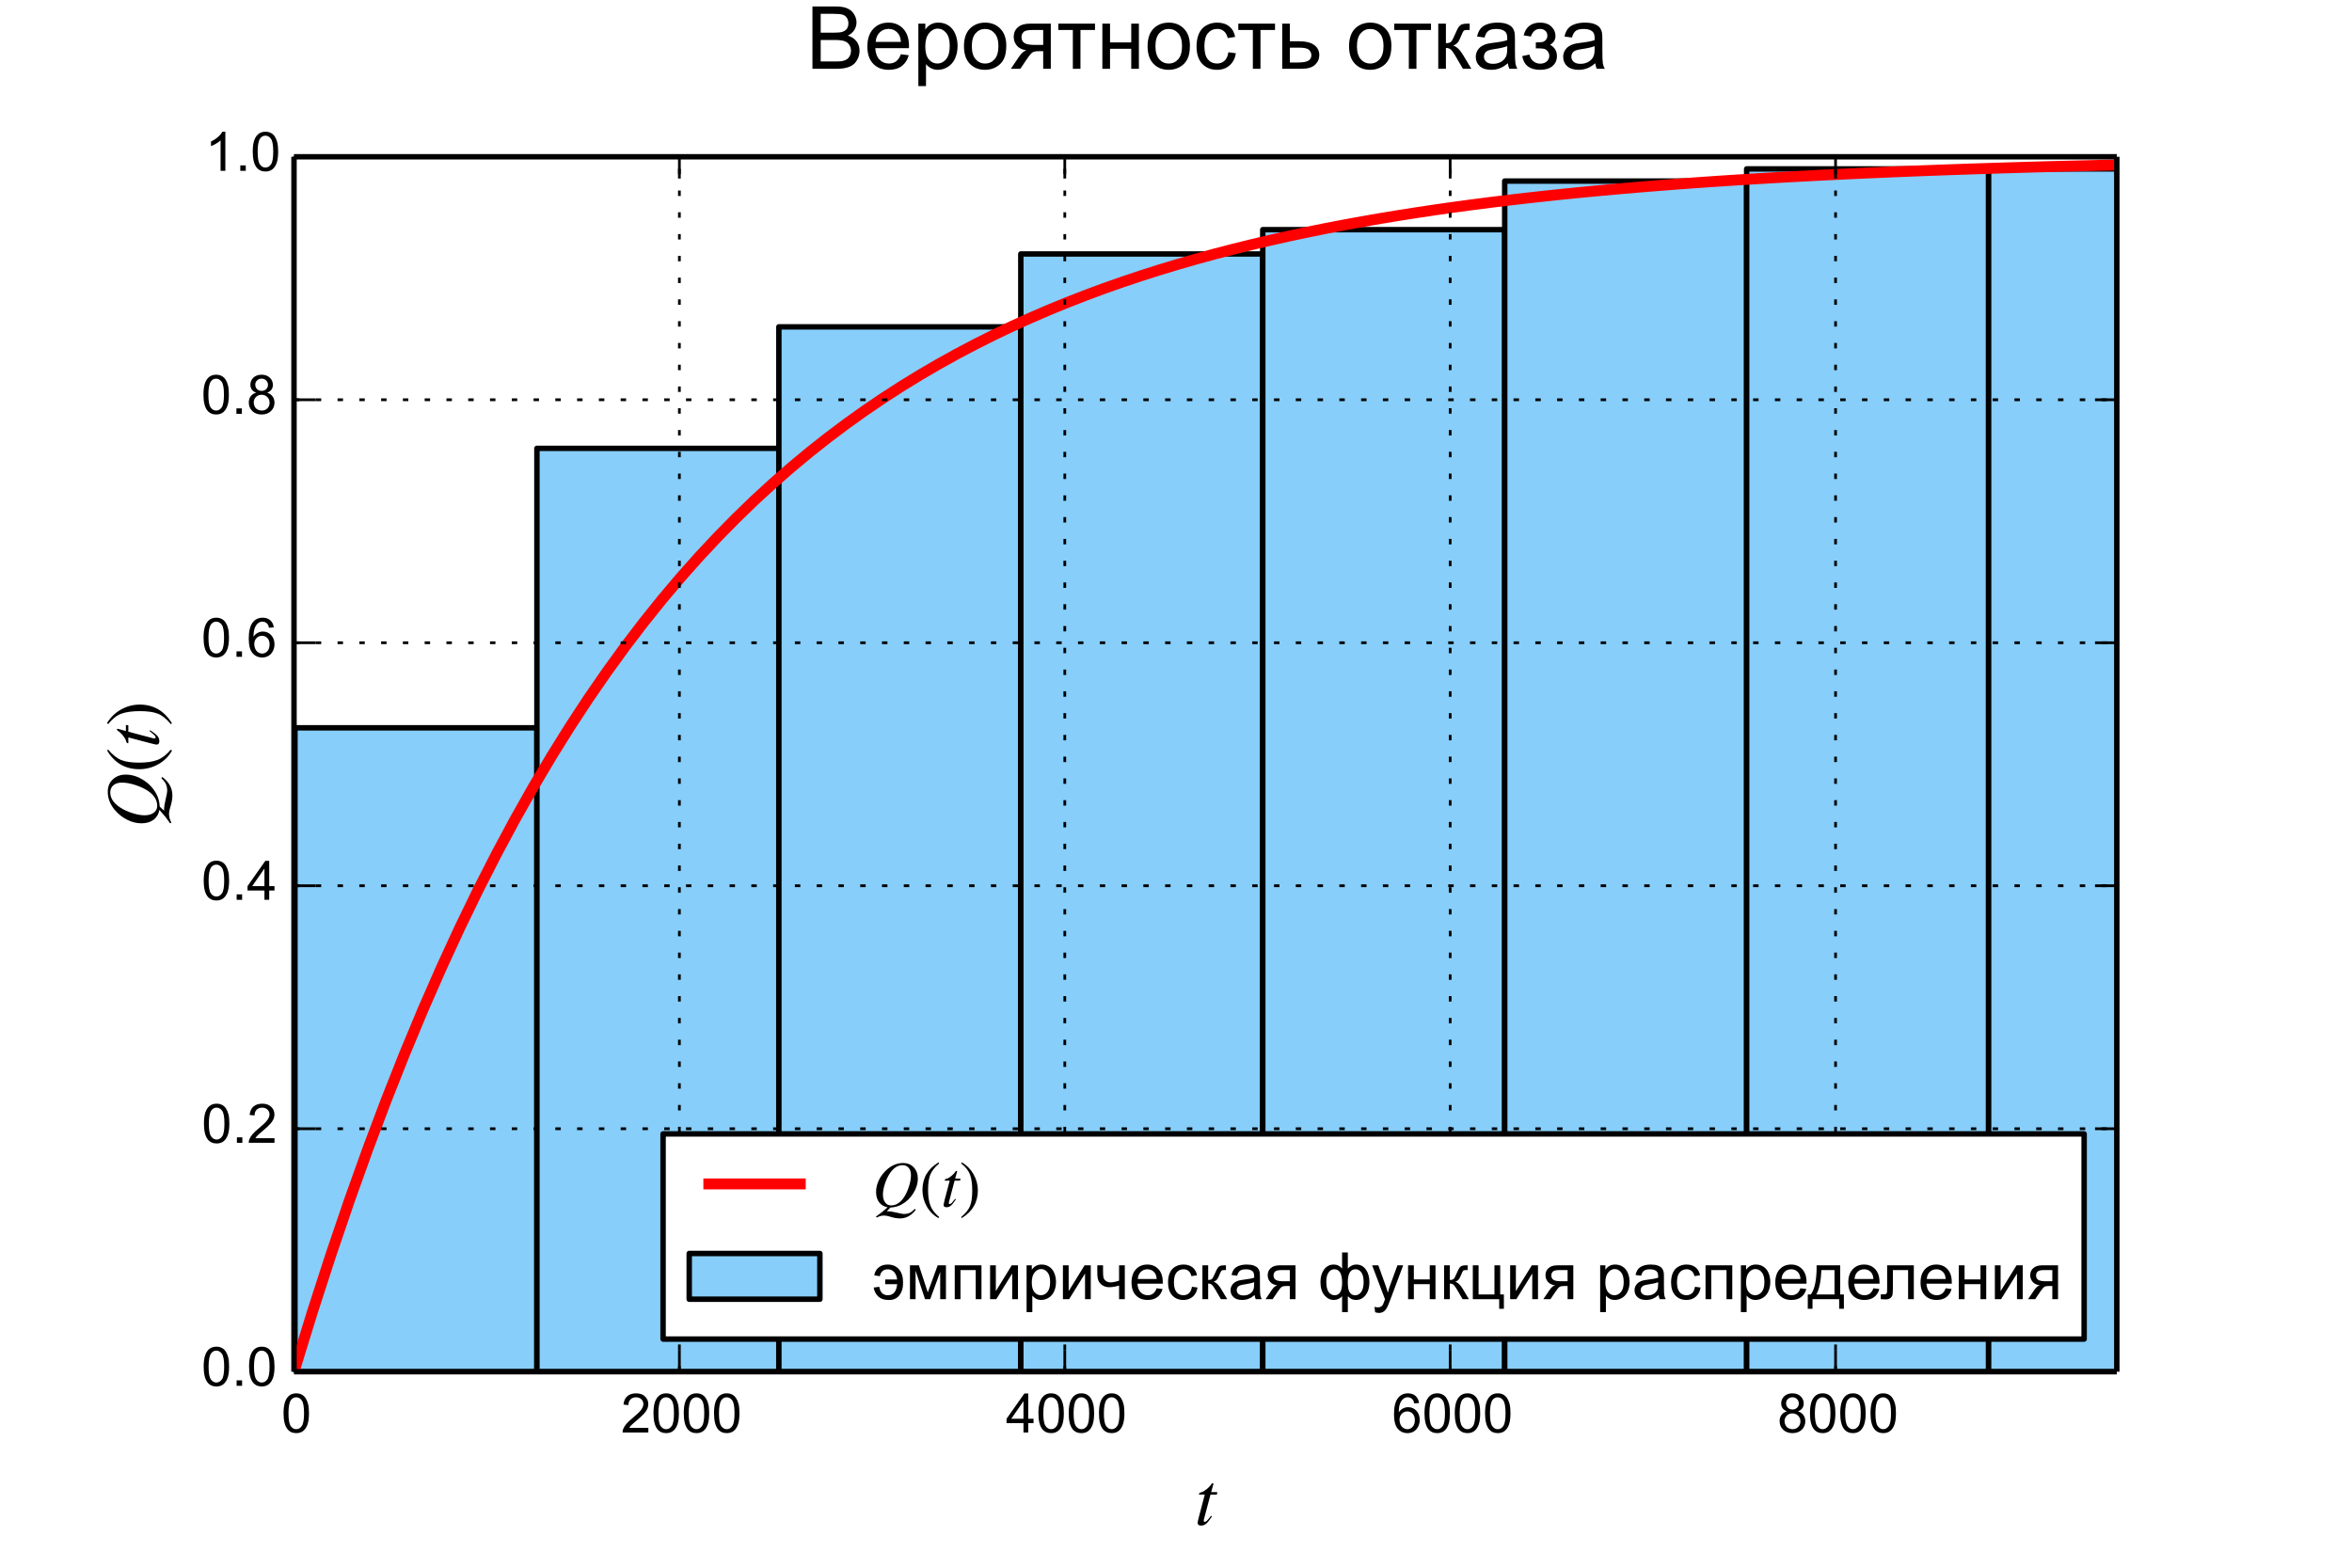 <?xml version="1.0" encoding="utf-8" standalone="no"?>
<!DOCTYPE svg PUBLIC "-//W3C//DTD SVG 1.1//EN"
  "http://www.w3.org/Graphics/SVG/1.1/DTD/svg11.dtd">
<!-- Created with matplotlib (http://matplotlib.org/) -->
<svg height="288pt" version="1.1" viewBox="0 0 432 288" width="432pt" xmlns="http://www.w3.org/2000/svg" xmlns:xlink="http://www.w3.org/1999/xlink">
 <defs>
  <style type="text/css">
*{stroke-linecap:butt;stroke-linejoin:round;}
  </style>
 </defs>
 <g id="figure_1">
  <g id="patch_1">
   <path d="
M0 288
L432 288
L432 0
L0 0
z
" style="fill:#ffffff;"/>
  </g>
  <g id="axes_1">
   <g id="patch_2">
    <path d="
M54 252
L388.8 252
L388.8 28.8
L54 28.8
z
" style="fill:#ffffff;"/>
   </g>
   <g id="patch_3">
    <path clip-path="url(#p124b8dd147)" d="
M54.177 252
L98.617 252
L98.617 133.704
L54.177 133.704
z
" style="fill:#87cefa;stroke:#000000;"/>
   </g>
   <g id="patch_4">
    <path clip-path="url(#p124b8dd147)" d="
M98.617 252
L143.056 252
L143.056 82.368
L98.617 82.368
z
" style="fill:#87cefa;stroke:#000000;"/>
   </g>
   <g id="patch_5">
    <path clip-path="url(#p124b8dd147)" d="
M143.056 252
L187.496 252
L187.496 60.048
L143.056 60.048
z
" style="fill:#87cefa;stroke:#000000;"/>
   </g>
   <g id="patch_6">
    <path clip-path="url(#p124b8dd147)" d="
M187.496 252
L231.936 252
L231.936 46.656
L187.496 46.656
z
" style="fill:#87cefa;stroke:#000000;"/>
   </g>
   <g id="patch_7">
    <path clip-path="url(#p124b8dd147)" d="
M231.936 252
L276.375 252
L276.375 42.192
L231.936 42.192
z
" style="fill:#87cefa;stroke:#000000;"/>
   </g>
   <g id="patch_8">
    <path clip-path="url(#p124b8dd147)" d="
M276.375 252
L320.815 252
L320.815 33.264
L276.375 33.264
z
" style="fill:#87cefa;stroke:#000000;"/>
   </g>
   <g id="patch_9">
    <path clip-path="url(#p124b8dd147)" d="
M320.815 252
L365.255 252
L365.255 31.032
L320.815 31.032
z
" style="fill:#87cefa;stroke:#000000;"/>
   </g>
   <g id="patch_10">
    <path clip-path="url(#p124b8dd147)" d="
M365.255 252
L409.694 252
L409.694 31.032
L365.255 31.032
z
" style="fill:#87cefa;stroke:#000000;"/>
   </g>
   <g id="patch_11">
    <path clip-path="url(#p124b8dd147)" d="
M409.694 252
L454.134 252
L454.134 31.032
L409.694 31.032
z
" style="fill:#87cefa;stroke:#000000;"/>
   </g>
   <g id="patch_12">
    <path clip-path="url(#p124b8dd147)" d="
M454.134 252
L498.574 252
L498.574 28.8
L454.134 28.8
z
" style="fill:#87cefa;stroke:#000000;"/>
   </g>
   <g id="line2d_1">
    <path clip-path="url(#p124b8dd147)" d="
M54 252
L57.382 241.007
L60.764 230.556
L64.145 220.619
L67.527 211.172
L70.909 202.19
L74.291 193.65
L77.673 185.531
L81.055 177.812
L84.436 170.473
L87.818 163.496
L91.2 156.862
L94.582 150.555
L97.964 144.558
L101.345 138.857
L104.727 133.437
L108.109 128.283
L111.491 123.383
L114.873 118.725
L118.255 114.296
L121.636 110.085
L125.018 106.082
L128.4 102.276
L131.782 98.657
L135.164 95.217
L138.545 91.945
L141.927 88.836
L145.309 85.879
L148.691 83.068
L152.073 80.395
L155.455 77.854
L158.836 75.438
L162.218 73.141
L165.6 70.957
L168.982 68.881
L172.364 66.907
L175.745 65.03
L179.127 63.246
L182.509 61.549
L185.891 59.936
L189.273 58.403
L192.655 56.945
L196.036 55.559
L199.418 54.241
L202.8 52.988
L206.182 51.797
L209.564 50.664
L212.945 49.587
L216.327 48.563
L219.709 47.59
L223.091 46.664
L226.473 45.785
L229.855 44.948
L233.236 44.153
L236.618 43.397
L240 42.678
L243.382 41.994
L246.764 41.344
L250.145 40.727
L253.527 40.139
L256.909 39.581
L260.291 39.05
L263.673 38.545
L267.055 38.065
L270.436 37.609
L273.818 37.175
L277.2 36.762
L280.582 36.37
L283.964 35.997
L287.345 35.643
L290.727 35.306
L294.109 34.986
L297.491 34.681
L300.873 34.391
L304.255 34.116
L307.636 33.854
L311.018 33.605
L314.4 33.368
L317.782 33.144
L321.164 32.93
L324.545 32.726
L327.927 32.533
L331.309 32.349
L334.691 32.174
L338.073 32.008
L341.455 31.85
L344.836 31.7
L348.218 31.557
L351.6 31.421
L354.982 31.292
L358.364 31.169
L361.745 31.053
L365.127 30.942
L368.509 30.836
L371.891 30.736
L375.273 30.641
L378.655 30.55
L382.036 30.464
L385.418 30.382
L388.8 30.304" style="fill:none;stroke:#ff0000;stroke-linecap:square;stroke-width:2;"/>
   </g>
   <g id="matplotlib.axis_1">
    <g id="xtick_1">
     <g id="line2d_2">
      <path clip-path="url(#p124b8dd147)" d="
M54 252
L54 28.8" style="fill:none;stroke:#000000;stroke-dasharray:1,3;stroke-dashoffset:0.0;stroke-width:0.5;"/>
     </g>
     <g id="line2d_3">
      <defs>
       <path d="
M0 0
L0 -4" id="mc7db9fdffb" style="stroke:#000000;stroke-width:0.5;"/>
      </defs>
      <g>
       <use style="stroke:#000000;stroke-width:0.5;" x="54.0" xlink:href="#mc7db9fdffb" y="252.0"/>
      </g>
     </g>
     <g id="line2d_4">
      <defs>
       <path d="
M0 0
L0 4" id="m5a7d422ac3" style="stroke:#000000;stroke-width:0.5;"/>
      </defs>
      <g>
       <use style="stroke:#000000;stroke-width:0.5;" x="54.0" xlink:href="#m5a7d422ac3" y="28.8"/>
      </g>
     </g>
     <g id="text_1">
      <!-- 0 -->
      <defs>
       <path d="
M4.156 35.297
Q4.156 48 6.766 55.734
Q9.375 63.484 14.516 67.672
Q19.672 71.875 27.484 71.875
Q33.25 71.875 37.594 69.547
Q41.938 67.234 44.766 62.859
Q47.609 58.5 49.219 52.219
Q50.828 45.953 50.828 35.297
Q50.828 22.703 48.234 14.969
Q45.656 7.234 40.5 3
Q35.359 -1.219 27.484 -1.219
Q17.141 -1.219 11.234 6.203
Q4.156 15.141 4.156 35.297
M13.188 35.297
Q13.188 17.672 17.312 11.828
Q21.438 6 27.484 6
Q33.547 6 37.672 11.859
Q41.797 17.719 41.797 35.297
Q41.797 52.984 37.672 58.781
Q33.547 64.594 27.391 64.594
Q21.344 64.594 17.719 59.469
Q13.188 52.938 13.188 35.297" id="ArialMT-30"/>
      </defs>
      <g transform="translate(51.666 263.158)scale(0.1 -0.1)">
       <use xlink:href="#ArialMT-30"/>
      </g>
     </g>
    </g>
    <g id="xtick_2">
     <g id="line2d_5">
      <path clip-path="url(#p124b8dd147)" d="
M124.786 252
L124.786 28.8" style="fill:none;stroke:#000000;stroke-dasharray:1,3;stroke-dashoffset:0.0;stroke-width:0.5;"/>
     </g>
     <g id="line2d_6">
      <g>
       <use style="stroke:#000000;stroke-width:0.5;" x="124.786" xlink:href="#mc7db9fdffb" y="252.0"/>
      </g>
     </g>
     <g id="line2d_7">
      <g>
       <use style="stroke:#000000;stroke-width:0.5;" x="124.786" xlink:href="#m5a7d422ac3" y="28.8"/>
      </g>
     </g>
     <g id="text_2">
      <!-- 2000 -->
      <defs>
       <path d="
M50.344 8.453
L50.344 0
L3.031 0
Q2.938 3.172 4.047 6.109
Q5.859 10.938 9.828 15.625
Q13.812 20.312 21.344 26.469
Q33.016 36.031 37.109 41.625
Q41.219 47.219 41.219 52.203
Q41.219 57.422 37.469 61
Q33.734 64.594 27.734 64.594
Q21.391 64.594 17.578 60.781
Q13.766 56.984 13.719 50.25
L4.688 51.172
Q5.609 61.281 11.656 66.578
Q17.719 71.875 27.938 71.875
Q38.234 71.875 44.234 66.156
Q50.25 60.453 50.25 52
Q50.25 47.703 48.484 43.547
Q46.734 39.406 42.656 34.812
Q38.578 30.219 29.109 22.219
Q21.188 15.578 18.938 13.203
Q16.703 10.844 15.234 8.453
z
" id="ArialMT-32"/>
      </defs>
      <g transform="translate(114.05 263.158)scale(0.1 -0.1)">
       <use xlink:href="#ArialMT-32"/>
       <use x="55.615" xlink:href="#ArialMT-30"/>
       <use x="111.23" xlink:href="#ArialMT-30"/>
       <use x="166.846" xlink:href="#ArialMT-30"/>
      </g>
     </g>
    </g>
    <g id="xtick_3">
     <g id="line2d_8">
      <path clip-path="url(#p124b8dd147)" d="
M195.573 252
L195.573 28.8" style="fill:none;stroke:#000000;stroke-dasharray:1,3;stroke-dashoffset:0.0;stroke-width:0.5;"/>
     </g>
     <g id="line2d_9">
      <g>
       <use style="stroke:#000000;stroke-width:0.5;" x="195.573" xlink:href="#mc7db9fdffb" y="252.0"/>
      </g>
     </g>
     <g id="line2d_10">
      <g>
       <use style="stroke:#000000;stroke-width:0.5;" x="195.573" xlink:href="#m5a7d422ac3" y="28.8"/>
      </g>
     </g>
     <g id="text_3">
      <!-- 4000 -->
      <defs>
       <path d="
M32.328 0
L32.328 17.141
L1.266 17.141
L1.266 25.203
L33.938 71.578
L41.109 71.578
L41.109 25.203
L50.781 25.203
L50.781 17.141
L41.109 17.141
L41.109 0
z

M32.328 25.203
L32.328 57.469
L9.906 25.203
z
" id="ArialMT-34"/>
      </defs>
      <g transform="translate(184.753 263.158)scale(0.1 -0.1)">
       <use xlink:href="#ArialMT-34"/>
       <use x="55.615" xlink:href="#ArialMT-30"/>
       <use x="111.23" xlink:href="#ArialMT-30"/>
       <use x="166.846" xlink:href="#ArialMT-30"/>
      </g>
     </g>
    </g>
    <g id="xtick_4">
     <g id="line2d_11">
      <path clip-path="url(#p124b8dd147)" d="
M266.359 252
L266.359 28.8" style="fill:none;stroke:#000000;stroke-dasharray:1,3;stroke-dashoffset:0.0;stroke-width:0.5;"/>
     </g>
     <g id="line2d_12">
      <g>
       <use style="stroke:#000000;stroke-width:0.5;" x="266.359" xlink:href="#mc7db9fdffb" y="252.0"/>
      </g>
     </g>
     <g id="line2d_13">
      <g>
       <use style="stroke:#000000;stroke-width:0.5;" x="266.359" xlink:href="#m5a7d422ac3" y="28.8"/>
      </g>
     </g>
     <g id="text_4">
      <!-- 6000 -->
      <defs>
       <path d="
M49.75 54.047
L41.016 53.375
Q39.844 58.547 37.703 60.891
Q34.125 64.656 28.906 64.656
Q24.703 64.656 21.531 62.312
Q17.391 59.281 14.984 53.469
Q12.594 47.656 12.5 36.922
Q15.672 41.75 20.266 44.094
Q24.859 46.438 29.891 46.438
Q38.672 46.438 44.844 39.969
Q51.031 33.5 51.031 23.25
Q51.031 16.5 48.125 10.719
Q45.219 4.938 40.141 1.859
Q35.062 -1.219 28.609 -1.219
Q17.625 -1.219 10.688 6.859
Q3.766 14.938 3.766 33.5
Q3.766 54.25 11.422 63.672
Q18.109 71.875 29.438 71.875
Q37.891 71.875 43.281 67.141
Q48.688 62.406 49.75 54.047
M13.875 23.188
Q13.875 18.656 15.797 14.5
Q17.719 10.359 21.188 8.172
Q24.656 6 28.469 6
Q34.031 6 38.031 10.484
Q42.047 14.984 42.047 22.703
Q42.047 30.125 38.078 34.391
Q34.125 38.672 28.125 38.672
Q22.172 38.672 18.016 34.391
Q13.875 30.125 13.875 23.188" id="ArialMT-36"/>
      </defs>
      <g transform="translate(255.665 263.158)scale(0.1 -0.1)">
       <use xlink:href="#ArialMT-36"/>
       <use x="55.615" xlink:href="#ArialMT-30"/>
       <use x="111.23" xlink:href="#ArialMT-30"/>
       <use x="166.846" xlink:href="#ArialMT-30"/>
      </g>
     </g>
    </g>
    <g id="xtick_5">
     <g id="line2d_14">
      <path clip-path="url(#p124b8dd147)" d="
M337.145 252
L337.145 28.8" style="fill:none;stroke:#000000;stroke-dasharray:1,3;stroke-dashoffset:0.0;stroke-width:0.5;"/>
     </g>
     <g id="line2d_15">
      <g>
       <use style="stroke:#000000;stroke-width:0.5;" x="337.145" xlink:href="#mc7db9fdffb" y="252.0"/>
      </g>
     </g>
     <g id="line2d_16">
      <g>
       <use style="stroke:#000000;stroke-width:0.5;" x="337.145" xlink:href="#m5a7d422ac3" y="28.8"/>
      </g>
     </g>
     <g id="text_5">
      <!-- 8000 -->
      <defs>
       <path d="
M17.672 38.812
Q12.203 40.828 9.562 44.531
Q6.938 48.25 6.938 53.422
Q6.938 61.234 12.547 66.547
Q18.172 71.875 27.484 71.875
Q36.859 71.875 42.578 66.422
Q48.297 60.984 48.297 53.172
Q48.297 48.188 45.672 44.5
Q43.062 40.828 37.75 38.812
Q44.344 36.672 47.781 31.875
Q51.219 27.094 51.219 20.453
Q51.219 11.281 44.719 5.031
Q38.234 -1.219 27.641 -1.219
Q17.047 -1.219 10.547 5.047
Q4.047 11.328 4.047 20.703
Q4.047 27.688 7.594 32.391
Q11.141 37.109 17.672 38.812
M15.922 53.719
Q15.922 48.641 19.188 45.406
Q22.469 42.188 27.688 42.188
Q32.766 42.188 36.016 45.375
Q39.266 48.578 39.266 53.219
Q39.266 58.062 35.906 61.359
Q32.562 64.656 27.594 64.656
Q22.562 64.656 19.234 61.422
Q15.922 58.203 15.922 53.719
M13.094 20.656
Q13.094 16.891 14.875 13.375
Q16.656 9.859 20.172 7.922
Q23.688 6 27.734 6
Q34.031 6 38.125 10.047
Q42.234 14.109 42.234 20.359
Q42.234 26.703 38.016 30.859
Q33.797 35.016 27.438 35.016
Q21.234 35.016 17.156 30.906
Q13.094 26.812 13.094 20.656" id="ArialMT-38"/>
      </defs>
      <g transform="translate(326.465 263.158)scale(0.1 -0.1)">
       <use xlink:href="#ArialMT-38"/>
       <use x="55.615" xlink:href="#ArialMT-30"/>
       <use x="111.23" xlink:href="#ArialMT-30"/>
       <use x="166.846" xlink:href="#ArialMT-30"/>
      </g>
     </g>
    </g>
    <g id="text_6">
     <!-- $t$ -->
     <defs>
      <path d="
M29.594 42.797
L29.094 39.594
L20.703 39.594
L12 6.797
Q11.797 6 11.797 5.406
Q11.797 3.797 13.297 3.797
Q14.5 3.797 16.094 5.344
Q17.703 6.906 21.406 11.703
L22.703 11
Q18.094 4 15.141 1.453
Q12.203 -1.094 8.406 -1.094
Q3.797 -1.094 3.797 2.594
Q3.797 3.594 5.406 10
L13.203 39.594
L5.703 39.594
L5.594 40.203
Q5.594 42 8.906 42.703
Q11.406 43.297 15.5 46.547
Q19.594 49.797 22.203 53.703
Q22.797 54.594 23.594 54.594
Q24.5 54.594 24.5 53.797
Q24.5 53.297 24.406 53.094
L21.594 42.797
z
" id="STIXGeneral-Italic-74"/>
     </defs>
     <g transform="translate(219.44 280.166)scale(0.14 -0.14)">
      <use transform="translate(0.0 0.406)" xlink:href="#STIXGeneral-Italic-74"/>
     </g>
    </g>
   </g>
   <g id="matplotlib.axis_2">
    <g id="ytick_1">
     <g id="line2d_17">
      <path clip-path="url(#p124b8dd147)" d="
M54 252
L388.8 252" style="fill:none;stroke:#000000;stroke-dasharray:1,3;stroke-dashoffset:0.0;stroke-width:0.5;"/>
     </g>
     <g id="line2d_18">
      <defs>
       <path d="
M0 0
L4 0" id="md7965d1ba0" style="stroke:#000000;stroke-width:0.5;"/>
      </defs>
      <g>
       <use style="stroke:#000000;stroke-width:0.5;" x="54.0" xlink:href="#md7965d1ba0" y="252.0"/>
      </g>
     </g>
     <g id="line2d_19">
      <defs>
       <path d="
M0 0
L-4 0" id="md9a1c1a7cd" style="stroke:#000000;stroke-width:0.5;"/>
      </defs>
      <g>
       <use style="stroke:#000000;stroke-width:0.5;" x="388.8" xlink:href="#md9a1c1a7cd" y="252.0"/>
      </g>
     </g>
     <g id="text_7">
      <!-- 0.0 -->
      <defs>
       <path d="
M9.078 0
L9.078 10.016
L19.094 10.016
L19.094 0
z
" id="ArialMT-2e"/>
      </defs>
      <g transform="translate(36.994 254.585)scale(0.1 -0.1)">
       <use xlink:href="#ArialMT-30"/>
       <use x="55.615" xlink:href="#ArialMT-2e"/>
       <use x="83.398" xlink:href="#ArialMT-30"/>
      </g>
     </g>
    </g>
    <g id="ytick_2">
     <g id="line2d_20">
      <path clip-path="url(#p124b8dd147)" d="
M54 207.36
L388.8 207.36" style="fill:none;stroke:#000000;stroke-dasharray:1,3;stroke-dashoffset:0.0;stroke-width:0.5;"/>
     </g>
     <g id="line2d_21">
      <g>
       <use style="stroke:#000000;stroke-width:0.5;" x="54.0" xlink:href="#md7965d1ba0" y="207.36"/>
      </g>
     </g>
     <g id="line2d_22">
      <g>
       <use style="stroke:#000000;stroke-width:0.5;" x="388.8" xlink:href="#md9a1c1a7cd" y="207.36"/>
      </g>
     </g>
     <g id="text_8">
      <!-- 0.2 -->
      <g transform="translate(37.042 209.945)scale(0.1 -0.1)">
       <use xlink:href="#ArialMT-30"/>
       <use x="55.615" xlink:href="#ArialMT-2e"/>
       <use x="83.398" xlink:href="#ArialMT-32"/>
      </g>
     </g>
    </g>
    <g id="ytick_3">
     <g id="line2d_23">
      <path clip-path="url(#p124b8dd147)" d="
M54 162.72
L388.8 162.72" style="fill:none;stroke:#000000;stroke-dasharray:1,3;stroke-dashoffset:0.0;stroke-width:0.5;"/>
     </g>
     <g id="line2d_24">
      <g>
       <use style="stroke:#000000;stroke-width:0.5;" x="54.0" xlink:href="#md7965d1ba0" y="162.72"/>
      </g>
     </g>
     <g id="line2d_25">
      <g>
       <use style="stroke:#000000;stroke-width:0.5;" x="388.8" xlink:href="#md9a1c1a7cd" y="162.72"/>
      </g>
     </g>
     <g id="text_9">
      <!-- 0.4 -->
      <g transform="translate(36.998 165.305)scale(0.1 -0.1)">
       <use xlink:href="#ArialMT-30"/>
       <use x="55.615" xlink:href="#ArialMT-2e"/>
       <use x="83.398" xlink:href="#ArialMT-34"/>
      </g>
     </g>
    </g>
    <g id="ytick_4">
     <g id="line2d_26">
      <path clip-path="url(#p124b8dd147)" d="
M54 118.08
L388.8 118.08" style="fill:none;stroke:#000000;stroke-dasharray:1,3;stroke-dashoffset:0.0;stroke-width:0.5;"/>
     </g>
     <g id="line2d_27">
      <g>
       <use style="stroke:#000000;stroke-width:0.5;" x="54.0" xlink:href="#md7965d1ba0" y="118.08"/>
      </g>
     </g>
     <g id="line2d_28">
      <g>
       <use style="stroke:#000000;stroke-width:0.5;" x="388.8" xlink:href="#md9a1c1a7cd" y="118.08"/>
      </g>
     </g>
     <g id="text_10">
      <!-- 0.6 -->
      <g transform="translate(36.973 120.665)scale(0.1 -0.1)">
       <use xlink:href="#ArialMT-30"/>
       <use x="55.615" xlink:href="#ArialMT-2e"/>
       <use x="83.398" xlink:href="#ArialMT-36"/>
      </g>
     </g>
    </g>
    <g id="ytick_5">
     <g id="line2d_29">
      <path clip-path="url(#p124b8dd147)" d="
M54 73.44
L388.8 73.44" style="fill:none;stroke:#000000;stroke-dasharray:1,3;stroke-dashoffset:0.0;stroke-width:0.5;"/>
     </g>
     <g id="line2d_30">
      <g>
       <use style="stroke:#000000;stroke-width:0.5;" x="54.0" xlink:href="#md7965d1ba0" y="73.44"/>
      </g>
     </g>
     <g id="line2d_31">
      <g>
       <use style="stroke:#000000;stroke-width:0.5;" x="388.8" xlink:href="#md9a1c1a7cd" y="73.44"/>
      </g>
     </g>
     <g id="text_11">
      <!-- 0.8 -->
      <g transform="translate(36.955 76.025)scale(0.1 -0.1)">
       <use xlink:href="#ArialMT-30"/>
       <use x="55.615" xlink:href="#ArialMT-2e"/>
       <use x="83.398" xlink:href="#ArialMT-38"/>
      </g>
     </g>
    </g>
    <g id="ytick_6">
     <g id="line2d_32">
      <path clip-path="url(#p124b8dd147)" d="
M54 28.8
L388.8 28.8" style="fill:none;stroke:#000000;stroke-dasharray:1,3;stroke-dashoffset:0.0;stroke-width:0.5;"/>
     </g>
     <g id="line2d_33">
      <g>
       <use style="stroke:#000000;stroke-width:0.5;" x="54.0" xlink:href="#md7965d1ba0" y="28.8"/>
      </g>
     </g>
     <g id="line2d_34">
      <g>
       <use style="stroke:#000000;stroke-width:0.5;" x="388.8" xlink:href="#md9a1c1a7cd" y="28.8"/>
      </g>
     </g>
     <g id="text_12">
      <!-- 1.0 -->
      <defs>
       <path d="
M37.25 0
L28.469 0
L28.469 56
Q25.297 52.984 20.141 49.953
Q14.984 46.922 10.891 45.406
L10.891 53.906
Q18.266 57.375 23.781 62.297
Q29.297 67.234 31.594 71.875
L37.25 71.875
z
" id="ArialMT-31"/>
      </defs>
      <g transform="translate(37.667 31.385)scale(0.1 -0.1)">
       <use xlink:href="#ArialMT-31"/>
       <use x="55.615" xlink:href="#ArialMT-2e"/>
       <use x="83.398" xlink:href="#ArialMT-30"/>
      </g>
     </g>
    </g>
    <g id="text_13">
     <!-- $Q(t)$ -->
     <defs>
      <path d="
M2.906 66
L4.094 67.594
Q15.5 60.797 22 49.188
Q28.5 37.594 28.5 24.703
Q28.5 -2.594 3.797 -17.703
L2.906 -16.094
Q13.203 -7.594 16.547 0.844
Q19.906 9.297 19.906 24.406
Q19.906 39.594 16.547 48.75
Q13.203 57.906 2.906 66" id="STIXGeneral-Regular-29"/>
      <path d="
M6.906 -16.906
L5.906 -15.297
Q11.703 -11.203 14.25 -9.203
Q16.797 -7.203 23.594 -1.203
Q15.094 0.5 10.547 6.641
Q6 12.797 6 22.5
Q6 31.797 10.594 41
Q15.203 50.203 23.297 57.203
Q34.406 66.594 47.406 66.594
Q57.5 66.594 63.703 59.891
Q69.906 53.203 69.906 42.906
Q69.906 31.203 62.797 19.953
Q55.703 8.703 44.297 2.703
Q37.5 -1 27.906 -1.594
L22.5 -7.297
L25 -7.297
Q28.5 -7.297 37.297 -9.297
Q45.906 -11.406 48.406 -11.406
Q53.797 -11.406 57.391 -9.75
Q61 -8.094 65.203 -3.703
L66.797 -4.797
Q64.406 -8.203 61.594 -10.703
Q53.297 -18.203 42.5 -18.203
Q35.906 -18.203 27.703 -15.594
Q22.203 -13.797 18.406 -13.797
Q12.5 -13.797 6.906 -16.906
M59.406 48
Q59.406 55.094 55.953 59.188
Q52.5 63.297 46.5 63.297
Q35.5 63.297 27.094 50.797
Q22.594 44.094 19.547 34.844
Q16.5 25.594 16.5 18.297
Q16.5 10.797 19.891 6.25
Q23.297 1.703 28.906 1.703
Q40.297 1.703 48.703 14.094
Q53.297 21.094 56.344 30.688
Q59.406 40.297 59.406 48" id="STIXGeneral-Italic-51"/>
      <path d="
M30.406 -16.094
L29.203 -17.703
Q17.594 -11.094 11.188 0.5
Q4.797 12.094 4.797 25.203
Q4.797 52.906 29.5 67.594
L30.406 66
Q20.203 57.297 16.797 48.844
Q13.406 40.406 13.406 25.5
Q13.406 10.703 16.906 1.5
Q20.406 -7.703 30.406 -16.094" id="STIXGeneral-Regular-28"/>
     </defs>
     <g transform="translate(29.172 152.09)rotate(-90.0)scale(0.14 -0.14)">
      <use transform="translate(0.0 0.406)" xlink:href="#STIXGeneral-Italic-51"/>
      <use transform="translate(72.2 0.406)" xlink:href="#STIXGeneral-Regular-28"/>
      <use transform="translate(105.5 0.406)" xlink:href="#STIXGeneral-Italic-74"/>
      <use transform="translate(133.3 0.406)" xlink:href="#STIXGeneral-Regular-29"/>
     </g>
    </g>
   </g>
   <g id="patch_13">
    <path d="
M54 252
L388.8 252" style="fill:none;stroke:#000000;"/>
   </g>
   <g id="patch_14">
    <path d="
M54 252
L54 28.8" style="fill:none;stroke:#000000;"/>
   </g>
   <g id="patch_15">
    <path d="
M388.8 252
L388.8 28.8" style="fill:none;stroke:#000000;"/>
   </g>
   <g id="patch_16">
    <path d="
M54 28.8
L388.8 28.8" style="fill:none;stroke:#000000;"/>
   </g>
   <g id="text_14">
    <!-- Вероятность отказа -->
    <defs>
     <path id="ArialMT-20"/>
     <path d="
M6.547 51.859
L15.328 51.859
L15.328 29.438
Q19.531 29.438 21.219 31.047
Q22.906 32.672 26.172 40.438
Q28.766 46.578 30.375 48.531
Q31.984 50.484 34.078 51.172
Q36.188 51.859 40.828 51.859
L42.578 51.859
L42.578 44.578
L40.141 44.625
Q36.672 44.625 35.688 43.609
Q34.672 42.531 32.562 37.203
Q30.562 32.125 28.906 30.172
Q27.25 28.219 23.781 26.609
Q29.438 25.094 34.906 16.062
L44.531 0
L34.859 0
L25.484 16.062
Q22.609 20.906 20.453 22.438
Q18.312 23.969 15.328 23.969
L15.328 0
L6.547 0
z
" id="ArialMT-43a"/>
     <path d="
M7.328 0
L7.328 71.578
L34.188 71.578
Q42.391 71.578 47.344 69.406
Q52.297 67.234 55.094 62.719
Q57.906 58.203 57.906 53.266
Q57.906 48.688 55.422 44.625
Q52.938 40.578 47.906 38.094
Q54.391 36.188 57.875 31.594
Q61.375 27 61.375 20.75
Q61.375 15.719 59.25 11.391
Q57.125 7.078 54 4.734
Q50.875 2.391 46.156 1.188
Q41.453 0 34.625 0
z

M16.797 41.5
L32.281 41.5
Q38.578 41.5 41.312 42.328
Q44.922 43.406 46.75 45.891
Q48.578 48.391 48.578 52.156
Q48.578 55.719 46.875 58.422
Q45.172 61.141 41.984 62.141
Q38.812 63.141 31.109 63.141
L16.797 63.141
z

M16.797 8.453
L34.625 8.453
Q39.203 8.453 41.062 8.797
Q44.344 9.375 46.531 10.734
Q48.734 12.109 50.141 14.719
Q51.562 17.328 51.562 20.75
Q51.562 24.75 49.516 27.703
Q47.469 30.672 43.828 31.859
Q40.188 33.062 33.344 33.062
L16.797 33.062
z
" id="ArialMT-412"/>
     <path d="
M6.453 51.859
L15.234 51.859
L15.234 31.594
L26.375 31.594
Q37.25 31.594 43.141 27.359
Q49.031 23.141 49.031 15.719
Q49.031 9.234 44.109 4.609
Q39.203 0 28.422 0
L6.453 0
z

M15.234 7.234
L24.469 7.234
Q32.812 7.234 36.375 9.281
Q39.938 11.328 39.938 15.672
Q39.938 19.047 37.297 21.672
Q34.672 24.312 25.641 24.312
L15.234 24.312
z
" id="ArialMT-44c"/>
     <path d="
M47.406 51.859
L47.406 0
L38.672 0
L38.672 20.219
L33.594 20.219
Q28.953 20.219 26.688 19.016
Q24.422 17.828 20.062 11.328
L12.406 0
L1.516 0
L10.984 13.969
Q15.328 20.359 19.625 21.188
Q12.109 22.219 8.469 26.609
Q4.828 31 4.828 36.719
Q4.828 43.453 9.594 47.656
Q14.359 51.859 23.391 51.859
z

M38.672 44.578
L26.172 44.578
Q18.312 44.578 16.031 42.141
Q13.766 39.703 13.766 36.422
Q13.766 31.781 17.109 29.609
Q20.453 27.438 28.953 27.438
L38.672 27.438
z
" id="ArialMT-44f"/>
     <path d="
M40.438 19
L49.078 17.875
Q47.656 8.938 41.812 3.875
Q35.984 -1.172 27.484 -1.172
Q16.844 -1.172 10.375 5.781
Q3.906 12.75 3.906 25.734
Q3.906 34.125 6.688 40.422
Q9.469 46.734 15.156 49.875
Q20.844 53.031 27.547 53.031
Q35.984 53.031 41.359 48.75
Q46.734 44.484 48.25 36.625
L39.703 35.297
Q38.484 40.531 35.375 43.156
Q32.281 45.797 27.875 45.797
Q21.234 45.797 17.078 41.031
Q12.938 36.281 12.938 25.984
Q12.938 15.531 16.938 10.797
Q20.953 6.062 27.391 6.062
Q32.562 6.062 36.031 9.234
Q39.5 12.406 40.438 19" id="ArialMT-441"/>
     <path d="
M3.328 25.922
Q3.328 40.328 11.328 47.266
Q18.016 53.031 27.641 53.031
Q38.328 53.031 45.109 46.016
Q51.906 39.016 51.906 26.656
Q51.906 16.656 48.906 10.906
Q45.906 5.172 40.156 2
Q34.422 -1.172 27.641 -1.172
Q16.75 -1.172 10.031 5.812
Q3.328 12.797 3.328 25.922
M12.359 25.922
Q12.359 15.969 16.703 11.016
Q21.047 6.062 27.641 6.062
Q34.188 6.062 38.531 11.031
Q42.875 16.016 42.875 26.219
Q42.875 35.844 38.5 40.797
Q34.125 45.75 27.641 45.75
Q21.047 45.75 16.703 40.812
Q12.359 35.891 12.359 25.922" id="ArialMT-43e"/>
     <path d="
M1.859 51.859
L44 51.859
L44 44.578
L27.297 44.578
L27.297 0
L18.562 0
L18.562 44.578
L1.859 44.578
z
" id="ArialMT-442"/>
     <path d="
M40.438 6.391
Q35.547 2.25 31.031 0.531
Q26.516 -1.172 21.344 -1.172
Q12.797 -1.172 8.203 3
Q3.609 7.172 3.609 13.672
Q3.609 17.484 5.344 20.625
Q7.078 23.781 9.891 25.688
Q12.703 27.594 16.219 28.562
Q18.797 29.25 24.031 29.891
Q34.672 31.156 39.703 32.906
Q39.75 34.719 39.75 35.203
Q39.75 40.578 37.25 42.781
Q33.891 45.75 27.25 45.75
Q21.047 45.75 18.094 43.578
Q15.141 41.406 13.719 35.891
L5.125 37.062
Q6.297 42.578 8.984 45.969
Q11.672 49.359 16.75 51.188
Q21.828 53.031 28.516 53.031
Q35.156 53.031 39.297 51.469
Q43.453 49.906 45.406 47.531
Q47.359 45.172 48.141 41.547
Q48.578 39.312 48.578 33.453
L48.578 21.734
Q48.578 9.469 49.141 6.219
Q49.703 2.984 51.375 0
L42.188 0
Q40.828 2.734 40.438 6.391
M39.703 26.031
Q34.906 24.078 25.344 22.703
Q19.922 21.922 17.672 20.938
Q15.438 19.969 14.203 18.094
Q12.984 16.219 12.984 13.922
Q12.984 10.406 15.641 8.062
Q18.312 5.719 23.438 5.719
Q28.516 5.719 32.469 7.938
Q36.422 10.156 38.281 14.016
Q39.703 17 39.703 22.797
z
" id="ArialMT-430"/>
     <path d="
M18.062 23.438
L18.062 30.328
Q23.641 30.375 25.656 30.766
Q27.688 31.156 29.484 33.109
Q31.297 35.062 31.297 37.984
Q31.297 41.547 28.922 43.672
Q26.562 45.797 22.797 45.797
Q15.375 45.797 12.406 37.062
L4.047 38.422
Q7.953 53.031 22.906 53.031
Q31.203 53.031 35.906 48.484
Q40.625 43.953 40.625 37.641
Q40.625 31.297 34.469 27.547
Q38.375 25.438 40.328 22.188
Q42.281 18.953 42.281 14.5
Q42.281 7.516 37.203 3.172
Q32.125 -1.172 23 -1.172
Q5.281 -1.172 2.438 14.594
L10.688 16.359
Q11.812 11.375 15.25 8.641
Q18.703 5.906 23.141 5.906
Q27.594 5.906 30.547 8.422
Q33.5 10.938 33.5 14.844
Q33.5 17.875 31.641 20.109
Q29.781 22.359 27.688 22.922
Q25.594 23.484 20.062 23.484
Q19.625 23.484 18.062 23.438" id="ArialMT-437"/>
     <path d="
M42.094 16.703
L51.172 15.578
Q49.031 7.625 43.219 3.219
Q37.406 -1.172 28.375 -1.172
Q17 -1.172 10.328 5.828
Q3.656 12.844 3.656 25.484
Q3.656 38.578 10.391 45.797
Q17.141 53.031 27.875 53.031
Q38.281 53.031 44.875 45.953
Q51.469 38.875 51.469 26.031
Q51.469 25.25 51.422 23.688
L12.75 23.688
Q13.234 15.141 17.578 10.594
Q21.922 6.062 28.422 6.062
Q33.25 6.062 36.672 8.594
Q40.094 11.141 42.094 16.703
M13.234 30.906
L42.188 30.906
Q41.609 37.453 38.875 40.719
Q34.672 45.797 27.984 45.797
Q21.922 45.797 17.797 41.75
Q13.672 37.703 13.234 30.906" id="ArialMT-435"/>
     <path d="
M6.594 -19.875
L6.594 51.859
L14.594 51.859
L14.594 45.125
Q17.438 49.078 21 51.047
Q24.562 53.031 29.641 53.031
Q36.281 53.031 41.359 49.609
Q46.438 46.188 49.016 39.953
Q51.609 33.734 51.609 26.312
Q51.609 18.359 48.75 11.984
Q45.906 5.609 40.453 2.219
Q35.016 -1.172 29 -1.172
Q24.609 -1.172 21.109 0.688
Q17.625 2.547 15.375 5.375
L15.375 -19.875
z

M14.547 25.641
Q14.547 15.625 18.594 10.844
Q22.656 6.062 28.422 6.062
Q34.281 6.062 38.453 11.016
Q42.625 15.969 42.625 26.375
Q42.625 36.281 38.547 41.203
Q34.469 46.141 28.812 46.141
Q23.188 46.141 18.859 40.891
Q14.547 35.641 14.547 25.641" id="ArialMT-440"/>
     <path d="
M6.641 51.859
L15.438 51.859
L15.438 30.281
L39.797 30.281
L39.797 51.859
L48.578 51.859
L48.578 0
L39.797 0
L39.797 23
L15.438 23
L15.438 0
L6.641 0
z
" id="ArialMT-43d"/>
    </defs>
    <g transform="translate(148.053 12.64)scale(0.16 -0.16)">
     <use xlink:href="#ArialMT-412"/>
     <use x="66.699" xlink:href="#ArialMT-435"/>
     <use x="122.314" xlink:href="#ArialMT-440"/>
     <use x="177.93" xlink:href="#ArialMT-43e"/>
     <use x="233.545" xlink:href="#ArialMT-44f"/>
     <use x="287.695" xlink:href="#ArialMT-442"/>
     <use x="333.496" xlink:href="#ArialMT-43d"/>
     <use x="388.721" xlink:href="#ArialMT-43e"/>
     <use x="444.336" xlink:href="#ArialMT-441"/>
     <use x="494.336" xlink:href="#ArialMT-442"/>
     <use x="540.137" xlink:href="#ArialMT-44c"/>
     <use x="592.236" xlink:href="#ArialMT-20"/>
     <use x="620.02" xlink:href="#ArialMT-43e"/>
     <use x="673.385" xlink:href="#ArialMT-442"/>
     <use x="719.186" xlink:href="#ArialMT-43a"/>
     <use x="765.186" xlink:href="#ArialMT-430"/>
     <use x="819.676" xlink:href="#ArialMT-437"/>
     <use x="865.525" xlink:href="#ArialMT-430"/>
    </g>
   </g>
   <g id="legend_1">
    <g id="patch_17">
     <path d="
M121.791 246
L382.8 246
L382.8 208.311
L121.791 208.311
L121.791 246
z
" style="fill:#ffffff;stroke:#000000;"/>
    </g>
    <g id="line2d_35">
     <path d="
M130.191 217.5
L146.991 217.5" style="fill:none;stroke:#ff0000;stroke-linecap:square;stroke-width:2;"/>
    </g>
    <g id="line2d_36"/>
    <g id="text_15">
     <!-- $Q(t)$ -->
     <g transform="translate(160.191 221.7)scale(0.12 -0.12)">
      <use transform="translate(0.0 0.406)" xlink:href="#STIXGeneral-Italic-51"/>
      <use transform="translate(72.2 0.406)" xlink:href="#STIXGeneral-Regular-28"/>
      <use transform="translate(105.5 0.406)" xlink:href="#STIXGeneral-Italic-74"/>
      <use transform="translate(133.3 0.406)" xlink:href="#STIXGeneral-Regular-29"/>
     </g>
    </g>
    <g id="patch_18">
     <path d="
M126.591 238.674
L150.591 238.674
L150.591 230.274
L126.591 230.274
z
" style="fill:#87cefa;stroke:#000000;"/>
    </g>
    <g id="text_16">
     <!-- эмпирическая функция распределения -->
     <defs>
      <path d="
M6.641 51.859
L47.562 51.859
L47.562 0
L38.766 0
L38.766 44.578
L15.438 44.578
L15.438 0
L6.641 0
z
" id="ArialMT-43f"/>
      <path d="
M6.203 -19.969
L5.219 -11.719
Q8.109 -12.5 10.25 -12.5
Q13.188 -12.5 14.938 -11.516
Q16.703 -10.547 17.828 -8.797
Q18.656 -7.469 20.516 -2.25
Q20.75 -1.516 21.297 -0.094
L1.609 51.859
L11.078 51.859
L21.875 21.828
Q23.969 16.109 25.641 9.812
Q27.156 15.875 29.25 21.625
L40.328 51.859
L49.125 51.859
L29.391 -0.875
Q26.219 -9.422 24.469 -12.641
Q22.125 -17 19.094 -19.016
Q16.062 -21.047 11.859 -21.047
Q9.328 -21.047 6.203 -19.969" id="ArialMT-443"/>
      <path d="
M6.594 51.859
L15.375 51.859
L15.375 12.312
L39.75 51.859
L49.219 51.859
L49.219 0
L40.438 0
L40.438 39.312
L16.062 0
L6.594 0
z
" id="ArialMT-438"/>
      <path d="
M10.891 51.859
L51.703 51.859
L51.703 0
L42.969 0
L42.969 44.578
L19.672 44.578
L19.672 18.75
Q19.672 9.719 19.078 6.828
Q18.5 3.953 15.859 1.797
Q13.234 -0.344 8.25 -0.344
Q5.172 -0.344 1.172 0.047
L1.172 7.375
L5.031 7.375
Q7.766 7.375 8.938 7.938
Q10.109 8.5 10.5 9.719
Q10.891 10.938 10.891 17.672
z
" id="ArialMT-43b"/>
      <path d="
M13.531 51.859
L49.656 51.859
L49.656 7.234
L55.281 7.234
L55.281 -14.703
L48.047 -14.703
L48.047 0
L7.234 0
L7.234 -14.703
L0 -14.703
L0 7.234
L4.641 7.234
Q13.922 19.828 13.531 51.859
M20.844 44.578
Q19.875 19.344 13.031 7.234
L40.922 7.234
L40.922 44.578
z
" id="ArialMT-434"/>
      <path d="
M6.734 51.859
L15.531 51.859
L15.531 7.234
L39.844 7.234
L39.844 51.859
L48.641 51.859
L48.641 7.234
L54.297 7.234
L54.297 -14.703
L47.078 -14.703
L47.078 0
L6.734 0
z
" id="ArialMT-446"/>
      <path d="
M3.375 51.859
L12.156 51.859
L12.156 42.047
Q12.156 35.688 12.906 32.828
Q13.672 29.984 16.547 27.859
Q19.438 25.734 23.781 25.734
Q28.766 25.734 36.672 28.375
L36.672 51.859
L45.453 51.859
L45.453 0
L36.672 0
L36.672 20.906
Q28.562 18.359 21.531 18.359
Q15.625 18.359 11.109 21.359
Q6.594 24.359 4.984 28.703
Q3.375 33.062 3.375 38.281
z
" id="ArialMT-447"/>
      <path d="
M36.766 71.578
L45.562 71.578
L45.562 46.828
Q48.297 49.953 51.562 51.484
Q54.828 53.031 58.594 53.031
Q67.828 53.031 73.219 45.328
Q78.609 37.641 78.609 25.984
Q78.609 13.812 72.797 6.312
Q67 -1.172 58.344 -1.172
Q55.516 -1.172 52.578 -0.281
Q49.656 0.594 45.562 4.5
L45.562 -19.875
L36.766 -19.875
L36.766 4.5
Q34.125 1.656 30.922 0.234
Q27.734 -1.172 24.031 -1.172
Q15.875 -1.172 9.766 5.984
Q3.656 13.141 3.656 26.469
Q3.656 37.75 9.172 45.391
Q14.703 53.031 24.031 53.031
Q27.938 53.031 31.109 51.484
Q34.281 49.953 36.766 46.828
z

M45.516 25.734
Q45.516 14.016 48.734 9.984
Q51.953 5.953 56.781 5.953
Q62.156 5.953 65.938 10.906
Q69.734 15.875 69.734 26.312
Q69.734 36.188 66.234 41.016
Q62.75 45.844 57.281 45.844
Q51.422 45.844 48.469 40.812
Q45.516 35.797 45.516 25.734
M12.594 26.703
Q12.594 15.719 16.281 10.891
Q19.969 6.062 25.438 6.062
Q31.156 6.062 33.984 10.859
Q36.812 15.672 36.812 25.297
Q36.812 35.547 33.828 40.672
Q30.859 45.797 24.859 45.797
Q19.438 45.797 16.016 40.797
Q12.594 35.797 12.594 26.703" id="ArialMT-444"/>
      <path d="
M19.969 30.172
L19.969 22.953
L38.281 22.953
Q37.453 14.5 33.906 10.281
Q30.375 6.062 24.078 6.062
Q12.938 6.062 10.938 18.953
L2.344 17.828
Q3.719 9.281 9.453 4.047
Q15.188 -1.172 24.469 -1.172
Q35.5 -1.812 41.547 5.828
Q47.609 13.484 47.312 25.922
Q47.312 38.578 41.016 45.797
Q34.719 53.031 23.828 53.031
Q15.141 53.031 9.766 48.406
Q4.391 43.797 3.219 36.531
L11.766 35.156
Q13.922 45.75 24.125 45.75
Q29.984 45.75 33.719 41.422
Q37.453 37.109 38.281 30.172
z
" id="ArialMT-44d"/>
      <path d="
M6.844 51.859
L20.516 51.859
L34.125 10.359
L49.266 51.859
L61.922 51.859
L61.922 0
L53.125 0
L53.125 41.75
L37.797 0
L29.938 0
L15.438 43.75
L15.438 0
L6.844 0
z
" id="ArialMT-43c"/>
     </defs>
     <g transform="translate(160.191 238.674)scale(0.12 -0.12)">
      <use xlink:href="#ArialMT-44d"/>
      <use x="51.025" xlink:href="#ArialMT-43c"/>
      <use x="119.775" xlink:href="#ArialMT-43f"/>
      <use x="173.926" xlink:href="#ArialMT-438"/>
      <use x="229.785" xlink:href="#ArialMT-440"/>
      <use x="285.4" xlink:href="#ArialMT-438"/>
      <use x="341.26" xlink:href="#ArialMT-447"/>
      <use x="393.359" xlink:href="#ArialMT-435"/>
      <use x="448.975" xlink:href="#ArialMT-441"/>
      <use x="498.975" xlink:href="#ArialMT-43a"/>
      <use x="544.975" xlink:href="#ArialMT-430"/>
      <use x="600.59" xlink:href="#ArialMT-44f"/>
      <use x="654.74" xlink:href="#ArialMT-20"/>
      <use x="682.523" xlink:href="#ArialMT-444"/>
      <use x="763.674" xlink:href="#ArialMT-443"/>
      <use x="813.674" xlink:href="#ArialMT-43d"/>
      <use x="868.898" xlink:href="#ArialMT-43a"/>
      <use x="912.648" xlink:href="#ArialMT-446"/>
      <use x="969.924" xlink:href="#ArialMT-438"/>
      <use x="1025.783" xlink:href="#ArialMT-44f"/>
      <use x="1079.934" xlink:href="#ArialMT-20"/>
      <use x="1107.717" xlink:href="#ArialMT-440"/>
      <use x="1163.332" xlink:href="#ArialMT-430"/>
      <use x="1218.947" xlink:href="#ArialMT-441"/>
      <use x="1268.947" xlink:href="#ArialMT-43f"/>
      <use x="1323.098" xlink:href="#ArialMT-440"/>
      <use x="1378.713" xlink:href="#ArialMT-435"/>
      <use x="1432.078" xlink:href="#ArialMT-434"/>
      <use x="1490.428" xlink:href="#ArialMT-435"/>
      <use x="1542.668" xlink:href="#ArialMT-43b"/>
      <use x="1601.018" xlink:href="#ArialMT-435"/>
      <use x="1656.633" xlink:href="#ArialMT-43d"/>
      <use x="1711.857" xlink:href="#ArialMT-438"/>
      <use x="1767.717" xlink:href="#ArialMT-44f"/>
     </g>
    </g>
   </g>
  </g>
 </g>
 <defs>
  <clipPath id="p124b8dd147">
   <rect height="223.2" width="334.8" x="54.0" y="28.8"/>
  </clipPath>
 </defs>
</svg>

